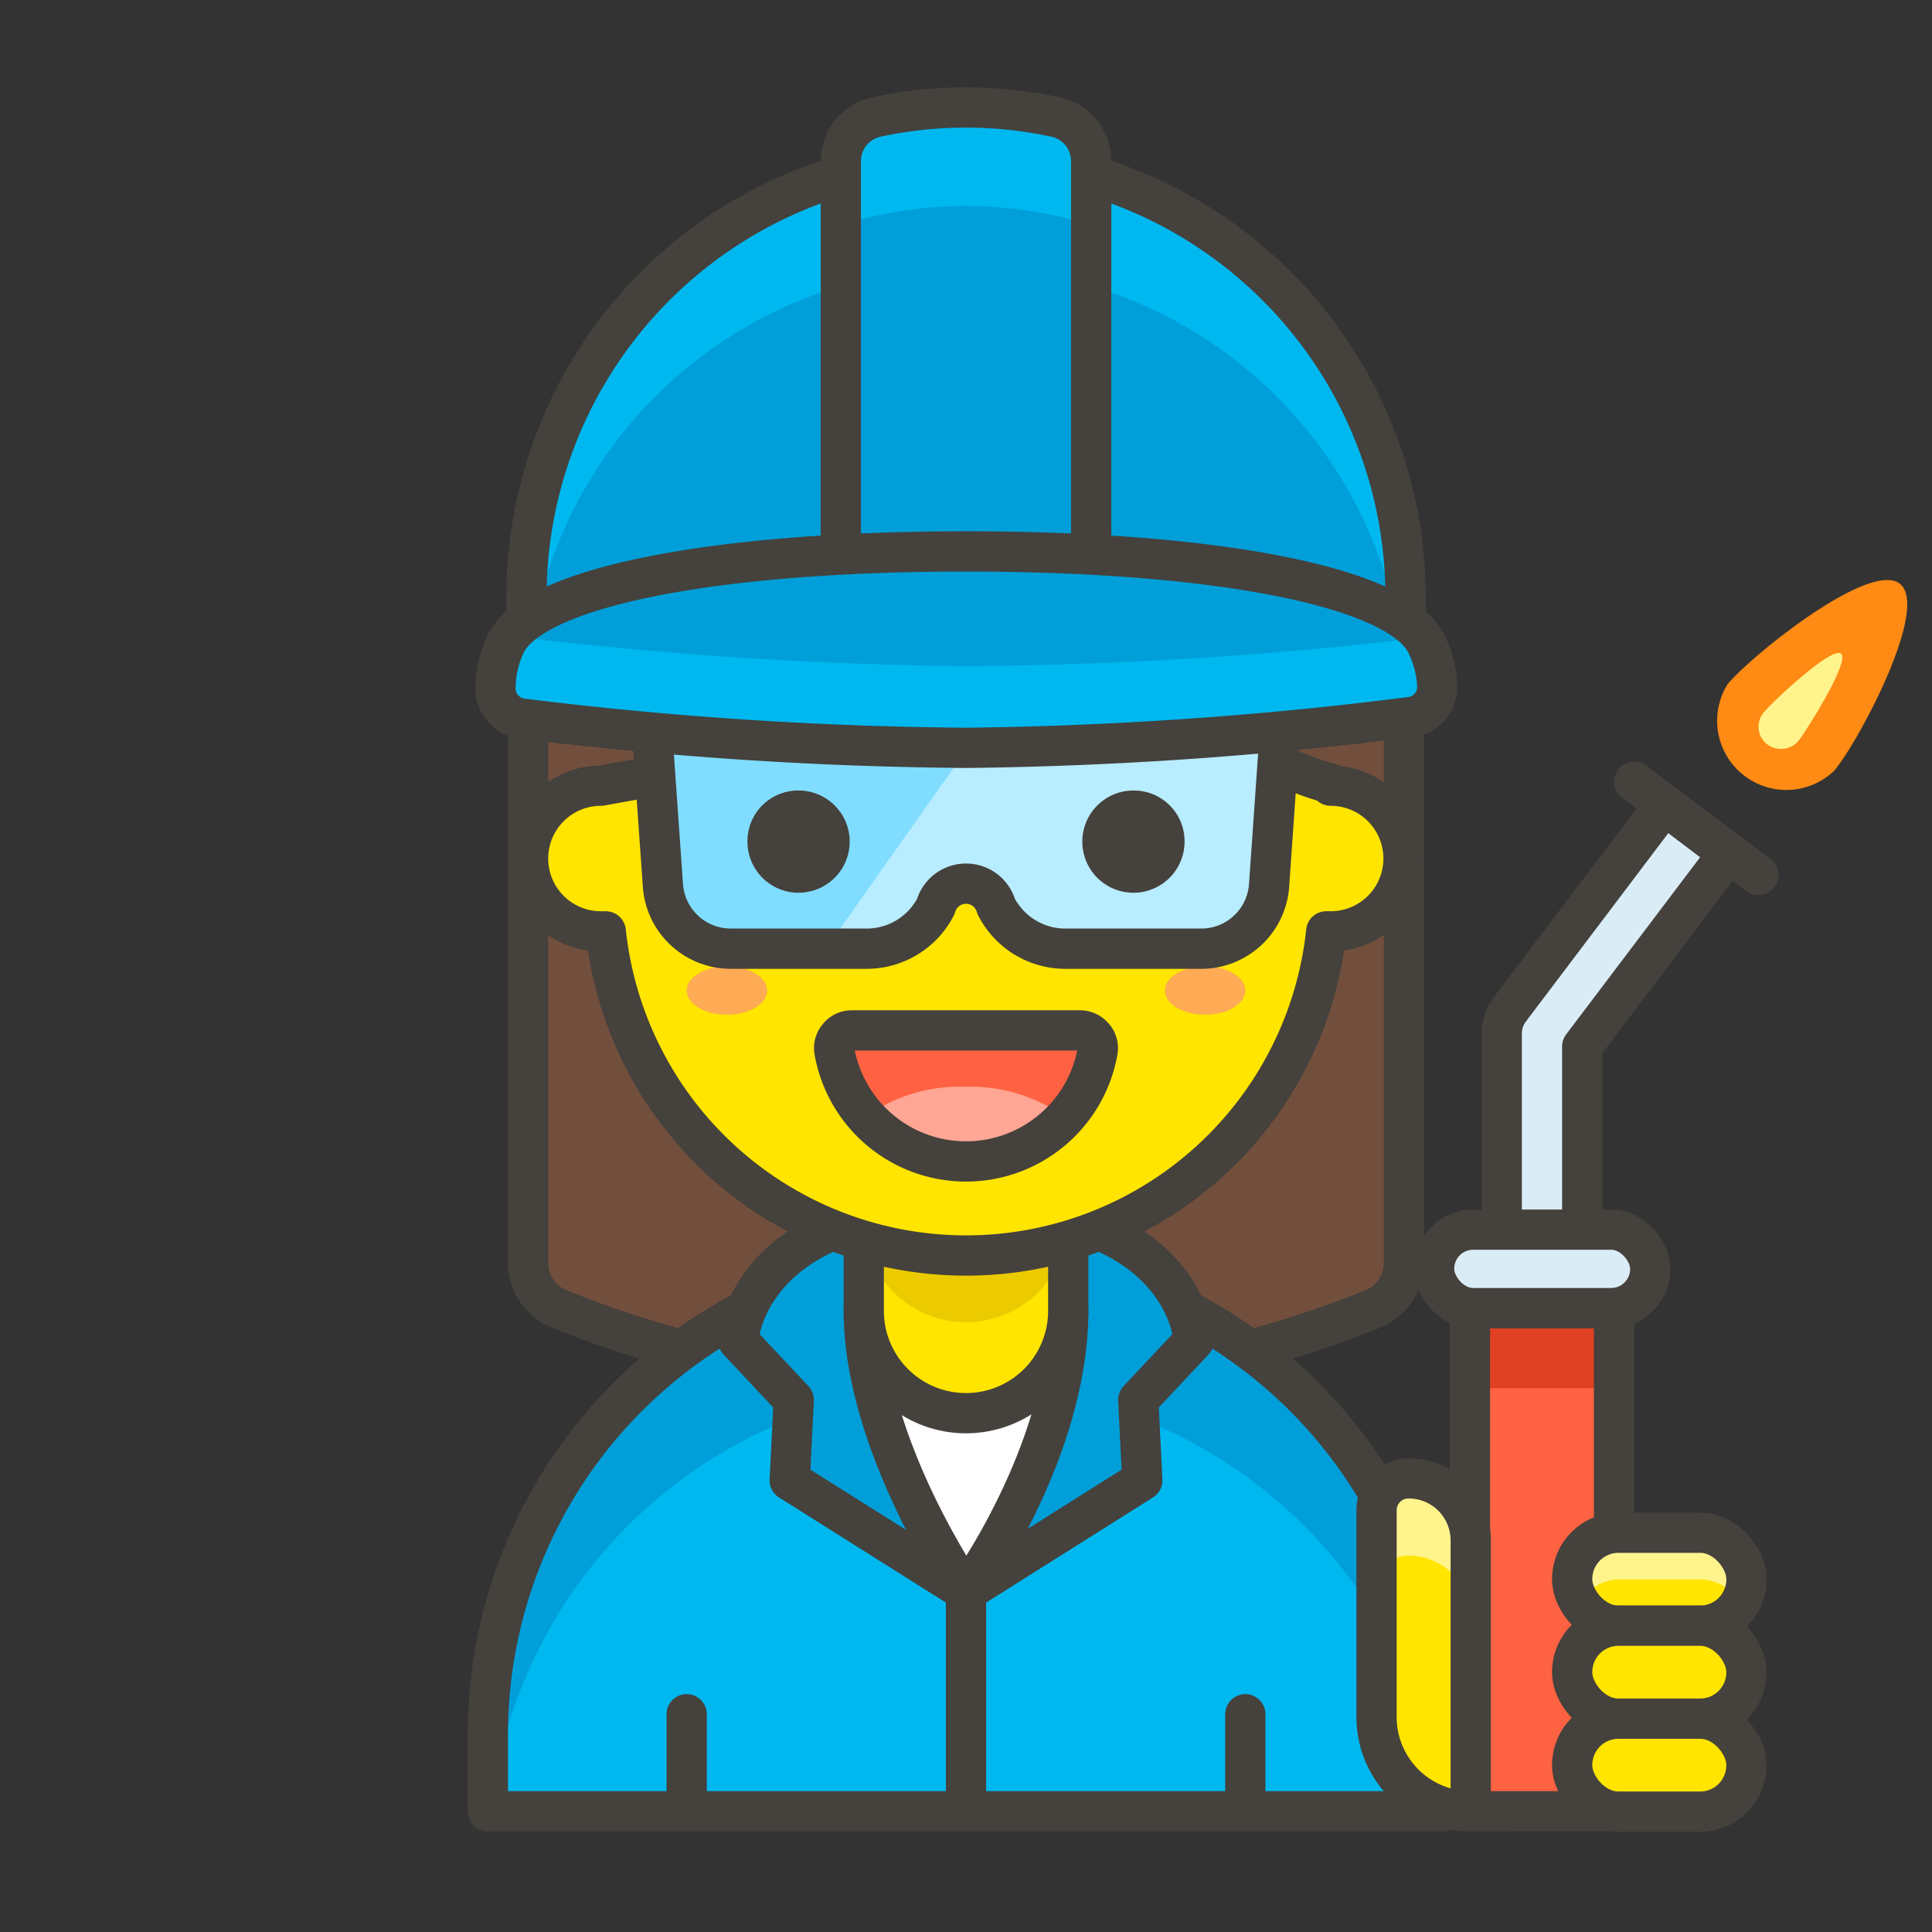 <svg xmlns="http://www.w3.org/2000/svg" viewBox="0 0 48 48"><rect x="0" y="0" width="48" height="48" fill="#333333" stroke="none"/><defs><style>.cls-10,.cls-16,.cls-18,.cls-5{stroke:#45413c;stroke-linecap:round;stroke-linejoin:round}.cls-16{fill:#45413c}.cls-3{fill:#00b8f0}.cls-4{fill:#009fd9}.cls-5{fill:none}.cls-10,.cls-8{fill:#ffe500}.cls-11{fill:#ff6242}.cls-13{fill:#ffaa54}.cls-18{fill:#daedf7}.cls-19{fill:#fff48c}</style></defs><path d="M24 6.32a10.88 10.88 0 0 1 10.88 10.87v14.19a1.24 1.24 0 0 1-.77 1.14 27.09 27.09 0 0 1-20.22 0 1.24 1.24 0 0 1-.77-1.14V17.19A10.88 10.88 0 0 1 24 6.32z" stroke="#45413c" stroke-linecap="round" stroke-linejoin="round" fill="#724f3d"/><ellipse cx="24" cy="45.5" rx="13.5" ry="1.5" opacity=".15" fill="#45413c"/><path class="cls-3" d="M24 31.22A11.88 11.88 0 0 1 35.88 43.1V45H12.12v-1.9A11.88 11.88 0 0 1 24 31.22z"/><path class="cls-4" d="M24 31.22A11.88 11.88 0 0 0 12.12 43.1V45h.07A11.88 11.88 0 0 1 24 34.43 11.88 11.88 0 0 1 35.81 45h.07v-1.9A11.88 11.88 0 0 0 24 31.22z"/><path class="cls-5" d="M24 31.22A11.88 11.88 0 0 1 35.88 43.1V45H12.12v-1.9A11.88 11.88 0 0 1 24 31.22z"/><path d="M24 39.54l4.38-2.76-.1-2 1.38-1.47S29.5 30 24 30s-5.66 3.31-5.66 3.31l1.38 1.47-.1 2z" fill="#009fd9" stroke="#45413c" stroke-linecap="round" stroke-linejoin="round"/><path d="M21.46 32.57c0 3.34 2.54 7 2.54 7s2.54-3.47 2.54-7z" fill="#fff" stroke="#45413c" stroke-linecap="round" stroke-linejoin="round"/><path class="cls-5" d="M17.06 45v-2.41"/><path class="cls-8" d="M24 27.17a2.54 2.54 0 0 0-2.54 2.55v2.85a2.54 2.54 0 1 0 5.08 0v-2.85A2.54 2.54 0 0 0 24 27.17z"/><path d="M24 27.17a2.54 2.54 0 0 0-2.54 2.54v.6a2.54 2.54 0 0 0 5.08 0v-.59A2.54 2.54 0 0 0 24 27.17z" fill="#ebcb00"/><path class="cls-5" d="M24 27.17a2.54 2.54 0 0 0-2.54 2.55v2.85a2.54 2.54 0 1 0 5.08 0v-2.85A2.54 2.54 0 0 0 24 27.17z"/><path class="cls-5" d="M30.94 45v-2.41"/><g><path class="cls-10" d="M33.06 19.47a8.77 8.77 0 0 1-5.67-5L26.77 13a15.92 15.92 0 0 1-9.95 6.18l-1.89.34a1.81 1.81 0 0 0 0 3.62h.12a9 9 0 0 0 17.9 0h.11a1.81 1.81 0 1 0 0-3.62z"/></g><g><g><g><g><g><g><g><g><path class="cls-11" d="M21.16 25.6a.42.42 0 0 0-.33.16.42.42 0 0 0-.1.35 3.32 3.32 0 0 0 6.54 0 .42.42 0 0 0-.1-.35.44.44 0 0 0-.33-.16z"/><path d="M24 27a4 4 0 0 0-2.52.77 3.36 3.36 0 0 0 5 0A4 4 0 0 0 24 27z" fill="#ffa694"/></g></g></g></g></g></g></g><g><path class="cls-5" d="M21.16 25.6a.42.42 0 0 0-.33.16.42.42 0 0 0-.1.35 3.32 3.32 0 0 0 6.54 0 .42.42 0 0 0-.1-.35.44.44 0 0 0-.33-.16z"/></g></g><ellipse class="cls-13" cx="18.06" cy="24.61" rx="1" ry=".6"/><ellipse class="cls-13" cx="29.94" cy="24.61" rx="1" ry=".6"/><path d="M16.08 16.44l.39 5.56a1.69 1.69 0 0 0 1.69 1.57h3.38a1.93 1.93 0 0 0 1.71-1.05.78.78 0 0 1 1.5 0 1.93 1.93 0 0 0 1.71 1.05h3.38A1.69 1.69 0 0 0 31.53 22l.39-5.58z" fill="#80ddff"/><path d="M24 22a.89.89 0 0 1 .75.56 1.93 1.93 0 0 0 1.71 1.05h3.38A1.69 1.69 0 0 0 31.53 22l.39-5.58h-6.35l-5.05 7.15h1a1.93 1.93 0 0 0 1.71-1.05A.89.89 0 0 1 24 22z" fill="#b8ecff"/><path class="cls-5" d="M16.08 16.44l.39 5.56a1.69 1.69 0 0 0 1.69 1.57h3.38a1.93 1.93 0 0 0 1.71-1.05.78.78 0 0 1 1.5 0 1.93 1.93 0 0 0 1.71 1.05h3.38A1.69 1.69 0 0 0 31.53 22l.39-5.58z"/><path class="cls-16" d="M19.07 20.91a.77.77 0 1 0 .77-.77.76.76 0 0 0-.77.77z"/><path class="cls-16" d="M28.93 20.91a.77.77 0 1 1-.77-.77.76.76 0 0 1 .77.77z"/><path class="cls-4" d="M24 14.49c5.13 0 9.47.68 10.92 1.61v-1.27a10.92 10.92 0 0 0-21.84 0v1.27c1.45-.93 5.79-1.61 10.92-1.61z"/><path class="cls-3" d="M24 3.91a10.92 10.92 0 0 0-10.92 10.92v1.27l.11-.07a10.92 10.92 0 0 1 21.62 0l.11.07v-1.27A10.92 10.92 0 0 0 24 3.91z"/><path class="cls-5" d="M24 14.49c5.13 0 9.47.68 10.92 1.61v-1.27a10.92 10.92 0 0 0-21.84 0v1.27c1.45-.93 5.79-1.61 10.92-1.61z"/><path class="cls-4" d="M27.11 4a1.12 1.12 0 0 0-.87-1.09 10.57 10.57 0 0 0-4.48 0A1.12 1.12 0 0 0 20.89 4v10.44h6.22z"/><path class="cls-3" d="M24 2.7a10.32 10.32 0 0 0-2.24.24A1.12 1.12 0 0 0 20.89 4v1.59a10.52 10.52 0 0 1 6.22 0V4a1.12 1.12 0 0 0-.87-1.09A10.32 10.32 0 0 0 24 2.7z"/><path class="cls-5" d="M27.11 4a1.12 1.12 0 0 0-.87-1.09 10.57 10.57 0 0 0-4.48 0A1.12 1.12 0 0 0 20.89 4v10.44h6.22z"/><path class="cls-4" d="M35 17.82a.76.76 0 0 0 .71-.75 2.6 2.6 0 0 0-.27-1.07c-.67-1.4-5.12-2.3-11.44-2.3s-10.77.9-11.44 2.3a2.6 2.6 0 0 0-.25 1.11.76.76 0 0 0 .71.75 95.61 95.61 0 0 0 11 .72A95.61 95.61 0 0 0 35 17.82z"/><path class="cls-3" d="M35 17.82a.76.76 0 0 0 .71-.75 2.6 2.6 0 0 0-.27-1.07 1.4 1.4 0 0 0-.1-.16 101.2 101.2 0 0 1-11.34.71 101.2 101.2 0 0 1-11.34-.75 1.4 1.4 0 0 0-.1.16 2.6 2.6 0 0 0-.25 1.11.76.76 0 0 0 .71.75 95.61 95.61 0 0 0 11 .72A95.61 95.61 0 0 0 35 17.82z"/><path class="cls-5" d="M35 17.82a.76.76 0 0 0 .71-.75 2.6 2.6 0 0 0-.27-1.07c-.67-1.4-5.12-2.3-11.44-2.3s-10.77.9-11.44 2.3a2.6 2.6 0 0 0-.25 1.11.76.76 0 0 0 .71.75 95.61 95.61 0 0 0 11 .72A95.61 95.61 0 0 0 35 17.82z"/><path class="cls-5" d="M24 39.54V45"/><path class="cls-11" d="M36.52 32.5h3.58V45h-3.58z"/><path fill="#e04122" d="M36.52 32.5h3.58v1.99h-3.58z"/><path class="cls-5" d="M36.52 32.5h3.58V45h-3.58z"/><path class="cls-18" d="M39.31 32.5h-2v-6.82a1 1 0 0 1 .2-.6L41.35 20l1.59 1.2-3.63 4.8z"/><path class="cls-5" d="M40.6 19.42l3.09 2.32"/><rect class="cls-18" x="35.63" y="30.55" width="5.37" height="1.95" rx=".97" ry=".97"/><rect class="cls-8" x="39.06" y="38.08" width="4.33" height="2.31" rx="1.15" ry="1.15"/><path class="cls-19" d="M40.22 39.24h2a1.14 1.14 0 0 1 1 .57 1.13 1.13 0 0 0 .18-.57 1.16 1.16 0 0 0-1.16-1.16h-2a1.16 1.16 0 0 0-1.16 1.16 1.13 1.13 0 0 0 .18.57 1.14 1.14 0 0 1 .96-.57z"/><rect class="cls-5" x="39.06" y="38.08" width="4.33" height="2.31" rx="1.15" ry="1.15"/><rect class="cls-10" x="39.06" y="40.39" width="4.33" height="2.31" rx="1.15" ry="1.15"/><rect class="cls-10" x="39.06" y="42.7" width="4.33" height="2.31" rx="1.15" ry="1.15"/><path class="cls-8" d="M35 36.73a1.54 1.54 0 0 1 1.54 1.54V45a2.34 2.34 0 0 1-2.34-2.34v-5.14a.79.79 0 0 1 .8-.79z"/><path class="cls-19" d="M35 36.73a.8.8 0 0 0-.8.79v1.92a.79.79 0 0 1 .8-.79 1.54 1.54 0 0 1 1.54 1.54v-1.92A1.54 1.54 0 0 0 35 36.73z"/><path class="cls-5" d="M35 36.73a1.54 1.54 0 0 1 1.54 1.54V45a2.34 2.34 0 0 1-2.34-2.34v-5.14a.79.79 0 0 1 .8-.79z"/><path d="M45.57 19.15A1.72 1.72 0 0 1 42.92 17c.61-.73 3.56-3.1 4.29-2.49s-1.03 3.91-1.64 4.64z" fill="#ff8a14"/><path class="cls-19" d="M44.68 18.41a.57.57 0 0 1-.79.07.55.55 0 0 1-.07-.78c.19-.24 1.69-1.65 1.92-1.46s-.87 1.93-1.06 2.17z"/></svg>